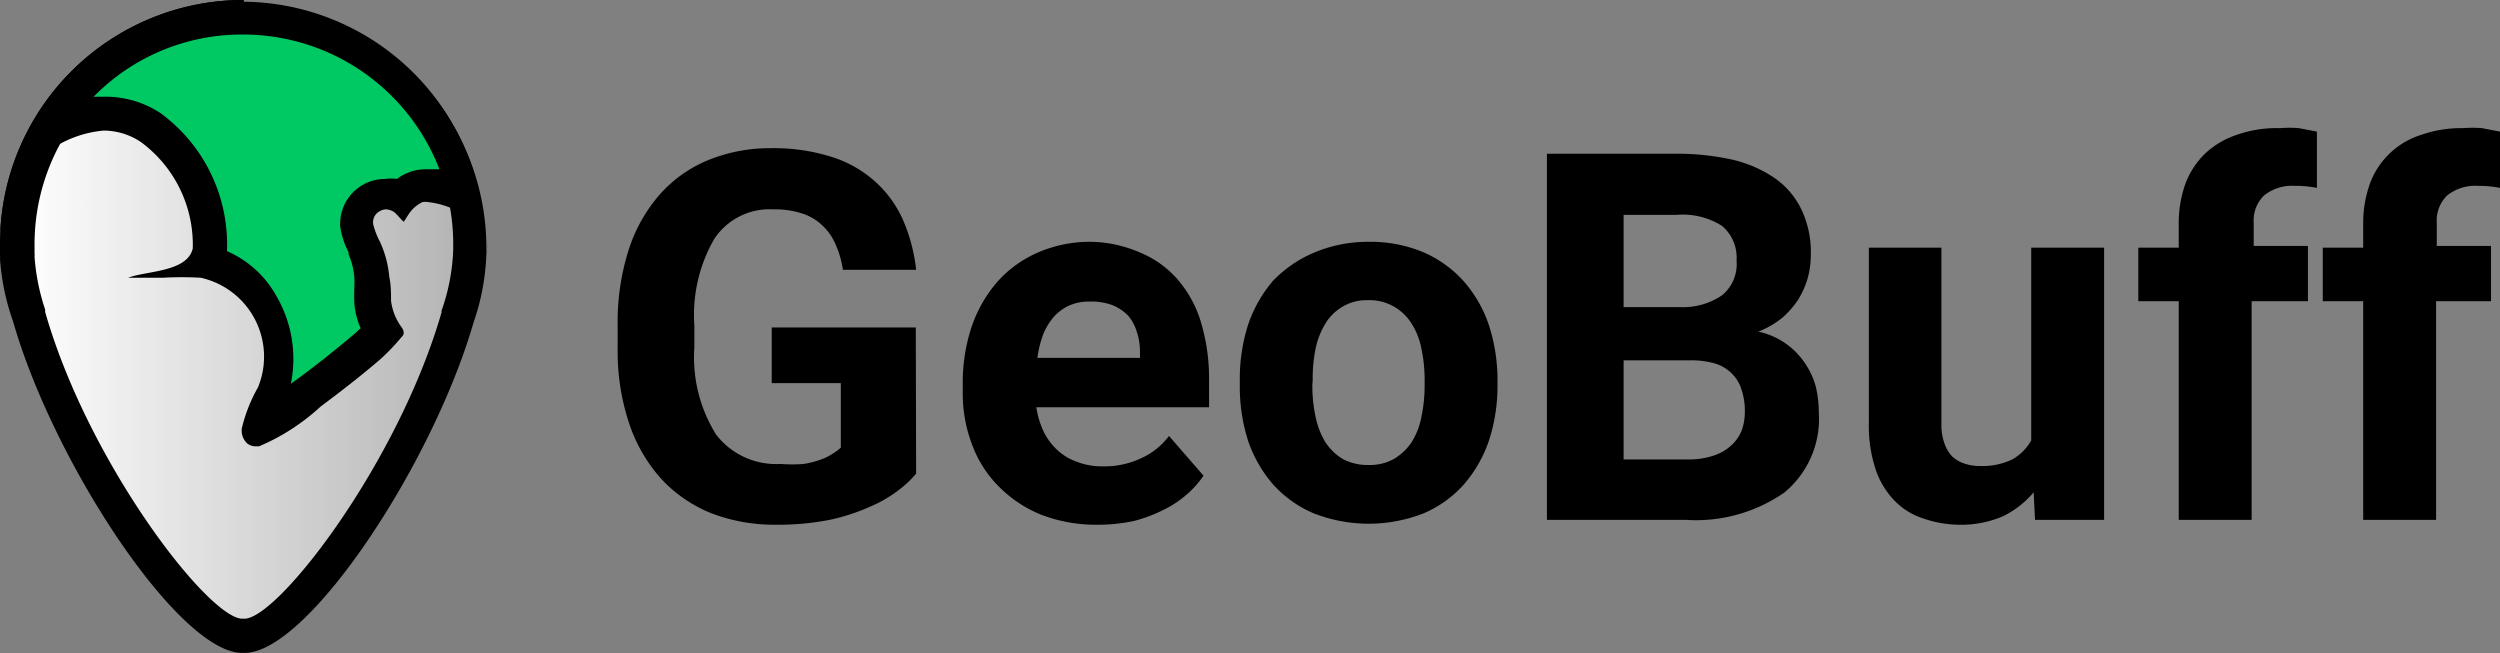 <svg id="bcc5f739-56a3-4af1-8149-52ab3ae5413d" data-name="Layer 1" xmlns="http://www.w3.org/2000/svg" xmlns:xlink="http://www.w3.org/1999/xlink" viewBox="0 0 72.37 18.91">
  <rect x="0" y="0" width="72.37" height="18.91" fill="#808080" stroke="none"/>
  <defs>
    <linearGradient id="bf99d733-6b04-476d-b765-6e2053fdd979" x1="0.49" y1="9.46" x2="13.61" y2="9.46" gradientUnits="userSpaceOnUse">
      <stop offset="0" stop-color="#fff"/>
      <stop offset="1" stop-color="#b3b3b3"/>
    </linearGradient>
  </defs>
  <g>
    <g>
      <g>
        <path d="M7,18.42c-1.38,0-4.93-5-6.16-9.24A6.82,6.82,0,0,1,.51,7.47c0-.19,0-.31,0-.42a6.56,6.56,0,0,1,13.12,0v.13a.37.37,0,0,1,0,.11,6.52,6.52,0,0,1-.34,1.89c-1.24,4.3-4.79,9.24-6.17,9.24Z" style="fill: url(#bf99d733-6b04-476d-b765-6e2053fdd979)"/>
        <path d="M7.05,1a6.07,6.07,0,0,1,6.07,6v.22a.11.11,0,0,0,0,0A5.89,5.89,0,0,1,12.78,9s0,0,0,.05c-1.25,4.33-4.69,8.81-5.69,8.86H7c-1-.05-4.45-4.53-5.69-8.87a.19.19,0,0,1,0-.07A6.17,6.17,0,0,1,1,7.43a.28.28,0,0,0,0-.09c0-.1,0-.2,0-.29A6.07,6.07,0,0,1,7.05,1m0-1A7.05,7.05,0,0,0,0,7.05c0,.12,0,.25,0,.38A.17.17,0,0,1,0,7.5,6.84,6.84,0,0,0,.38,9.31h0c1.17,4.09,4.8,9.59,6.63,9.59h.07c1.84,0,5.45-5.48,6.63-9.57a6.69,6.69,0,0,0,.37-2h0a.3.3,0,0,0,0-.1s0-.06,0-.1a.43.43,0,0,0,0,0v0a7.05,7.05,0,0,0-7-7Z"/>
      </g>
      <g>
        <g>
          <path d="M14.08,7.05a.49.49,0,0,1,0,.12s0-.08,0-.12Z" style="fill: #00c964"/>
          <path d="M14.1,7.05Zm0,0h0a.49.49,0,0,1,0,.12s0-.08,0-.12Z"/>
        </g>
        <g>
          <path d="M7.44,12.41a2.52,2.52,0,0,1,.23-.52,3.94,3.94,0,0,0,.23-.46,3,3,0,0,0-.25-2.62,2.38,2.38,0,0,0-1.71-1.2.84.84,0,0,0,.12-.31c.29-1.27-.83-3-1.7-3.58A2.36,2.36,0,0,0,3,3.29a3,3,0,0,0-1.67.55,6.55,6.55,0,0,1,12.12,1.8l-.26-.1a2.46,2.46,0,0,0-.83-.2.86.86,0,0,0-.32,0,1.11,1.11,0,0,0-.45.3,1,1,0,0,0-.45-.12.91.91,0,0,0-.42.11.83.83,0,0,0-.38.84,1.77,1.77,0,0,0,.2.57,2.61,2.61,0,0,1,.24,1v.18c0,.18,0,.35,0,.53a2.16,2.16,0,0,0,.28.82l0,.05a3.41,3.41,0,0,1-.37.39c-.59.49-1.15.93-1.71,1.35l-.39.3A4.23,4.23,0,0,1,7.44,12.41Z" style="fill: #00c964"/>
          <path d="M7.05,1a6.09,6.09,0,0,1,5.67,3.9l-.36,0a1.41,1.41,0,0,0-.47.07,1.37,1.37,0,0,0-.4.21,1.34,1.34,0,0,0-.35,0A1.3,1.3,0,0,0,9.85,6.57a2.32,2.32,0,0,0,.24.73l0,.06a2.06,2.06,0,0,1,.17.72v.18a5.29,5.29,0,0,0,0,.56,2.2,2.2,0,0,0,.18.68l-.15.14c-.58.49-1.13.93-1.68,1.33l-.19.14a3.62,3.62,0,0,0-.43-2.56A3,3,0,0,0,6.57,7.27a4.71,4.71,0,0,0-1.93-4A2.89,2.89,0,0,0,3,2.8H2.71A6,6,0,0,1,7.05,1m0-1A7.05,7.05,0,0,0,0,7.05a3,3,0,0,1,.57-1.8A3.24,3.24,0,0,1,3,3.78a1.94,1.94,0,0,1,1.09.34A3.69,3.69,0,0,1,5.58,7.19c-.15.69-1.36.65-1.87.85h1a10,10,0,0,1,1.1,0,2.34,2.34,0,0,1,1.66,3.17A4.51,4.51,0,0,0,7,12.4a.51.51,0,0,0,.16.44.4.4,0,0,0,.26.08H7.5a6.17,6.17,0,0,0,1.78-1.15c.59-.44,1.17-.89,1.73-1.37a6.3,6.3,0,0,0,.62-.65c.09-.08.06-.18,0-.27a1.63,1.63,0,0,1-.31-.77c0-.23,0-.44-.05-.69A3.11,3.11,0,0,0,11,7a2.29,2.29,0,0,1-.19-.48A.36.36,0,0,1,11,6.11a.37.37,0,0,1,.17-.05.46.46,0,0,1,.24.08c.07.05.21.23.28.28l.14-.22a1,1,0,0,1,.4-.35.44.44,0,0,1,.16,0A2.35,2.35,0,0,1,13,6a2.91,2.91,0,0,1,.78.41h0a.81.81,0,0,1,.26.64h0a7.05,7.05,0,0,0-7-7ZM14.1,7.05v0Z"/>
        </g>
      </g>
    </g>
    <g>
      <path d="M26.52,13.71a3,3,0,0,1-.51.48,3.78,3.78,0,0,1-.83.48,5.74,5.74,0,0,1-1.17.38,7.78,7.78,0,0,1-1.54.14,5.1,5.1,0,0,1-1.87-.33,4,4,0,0,1-1.46-1,4.55,4.55,0,0,1-.93-1.61,6.62,6.62,0,0,1-.33-2.18V9.44a6.91,6.91,0,0,1,.31-2.18,4.54,4.54,0,0,1,.9-1.62,3.8,3.8,0,0,1,1.4-1,4.7,4.7,0,0,1,1.83-.35,5.52,5.52,0,0,1,1.78.26,3.38,3.38,0,0,1,1.26.73,3.26,3.26,0,0,1,.79,1.11,4.94,4.94,0,0,1,.37,1.42H24.4a2.7,2.7,0,0,0-.21-.73,1.6,1.6,0,0,0-.38-.55,1.5,1.5,0,0,0-.59-.35,2.57,2.57,0,0,0-.84-.12,1.92,1.92,0,0,0-1.7.85,4.41,4.41,0,0,0-.58,2.51v.64a4.22,4.22,0,0,0,.63,2.52,2.19,2.19,0,0,0,1.86.85,4.4,4.4,0,0,0,.68,0,2.78,2.78,0,0,0,.5-.13,1.53,1.53,0,0,0,.34-.17,1.72,1.72,0,0,0,.23-.17V11.09h-2V9.48h4.17Z"/>
      <path d="M31.78,15.19a4.44,4.44,0,0,1-1.64-.29,3.63,3.63,0,0,1-1.23-.82,3.34,3.34,0,0,1-.77-1.21,4.1,4.1,0,0,1-.27-1.49V11.1a5.1,5.1,0,0,1,.26-1.65,3.92,3.92,0,0,1,.73-1.28A3.36,3.36,0,0,1,30,7.33,3.76,3.76,0,0,1,31.55,7,3.67,3.67,0,0,1,33,7.31a2.9,2.9,0,0,1,1.09.78,3.36,3.36,0,0,1,.67,1.22A5.66,5.66,0,0,1,35,10.9v.89H30a2.49,2.49,0,0,0,.21.7,1.81,1.81,0,0,0,.4.54,1.63,1.63,0,0,0,.57.34,2,2,0,0,0,.74.13A2.48,2.48,0,0,0,33,13.28a2.06,2.06,0,0,0,.84-.66l1,1.15a2.84,2.84,0,0,1-.47.53,3,3,0,0,1-.67.45,4.25,4.25,0,0,1-.87.33A5,5,0,0,1,31.78,15.19Zm-.24-6.46a1.4,1.4,0,0,0-.6.12,1.34,1.34,0,0,0-.45.34,1.81,1.81,0,0,0-.3.51,3.19,3.19,0,0,0-.16.66H33v-.17a1.81,1.81,0,0,0-.09-.58,1.33,1.33,0,0,0-.25-.47,1.37,1.37,0,0,0-.44-.3A1.73,1.73,0,0,0,31.54,8.73Z"/>
      <path d="M35.89,11a5.16,5.16,0,0,1,.24-1.6,3.85,3.85,0,0,1,.72-1.27A3.58,3.58,0,0,1,38,7.33,4,4,0,0,1,39.6,7a4,4,0,0,1,1.6.3,3.38,3.38,0,0,1,1.17.84,3.71,3.71,0,0,1,.73,1.27,5.16,5.16,0,0,1,.25,1.6v.15a5.11,5.11,0,0,1-.25,1.6,3.8,3.8,0,0,1-.73,1.27,3.28,3.28,0,0,1-1.16.83,4.36,4.36,0,0,1-3.18,0,3.32,3.32,0,0,1-1.17-.83,3.8,3.8,0,0,1-.73-1.27,5.11,5.11,0,0,1-.24-1.6Zm2.1.15a4.29,4.29,0,0,0,.09.9,2.33,2.33,0,0,0,.28.74,1.56,1.56,0,0,0,.5.49,1.5,1.5,0,0,0,.76.18,1.42,1.42,0,0,0,.74-.18,1.59,1.59,0,0,0,.51-.49,2.11,2.11,0,0,0,.28-.74,4.29,4.29,0,0,0,.09-.9V11a4.26,4.26,0,0,0-.09-.89,2.06,2.06,0,0,0-.28-.73,1.44,1.44,0,0,0-.51-.5,1.41,1.41,0,0,0-.76-.19,1.36,1.36,0,0,0-.74.19,1.41,1.41,0,0,0-.5.5,2.27,2.27,0,0,0-.28.73A4.26,4.26,0,0,0,38,11Z"/>
      <path d="M44.78,15.05V4.45h3.71a7.41,7.41,0,0,1,1.65.17,3.61,3.61,0,0,1,1.24.54,2.34,2.34,0,0,1,.77.91,2.86,2.86,0,0,1,.27,1.29,2.61,2.61,0,0,1-.09.69,2.57,2.57,0,0,1-.28.63,2.59,2.59,0,0,1-.47.53,2.63,2.63,0,0,1-.68.39,2.16,2.16,0,0,1,1.34.9,2.23,2.23,0,0,1,.32.68,3.14,3.14,0,0,1,.09.75,2.76,2.76,0,0,1-1,2.33,4.48,4.48,0,0,1-2.83.79ZM47,8.89h1.62a2,2,0,0,0,1.24-.35,1.17,1.17,0,0,0,.41-1,1.2,1.2,0,0,0-.42-1,2.12,2.12,0,0,0-1.32-.32H47Zm0,1.54V13.3h1.87a2.2,2.2,0,0,0,.73-.11,1.39,1.39,0,0,0,.51-.29,1.22,1.22,0,0,0,.31-.44,1.63,1.63,0,0,0,.09-.55,1.91,1.91,0,0,0-.09-.61,1.1,1.1,0,0,0-.27-.47,1.16,1.16,0,0,0-.48-.3,2.48,2.48,0,0,0-.71-.1Z"/>
      <path d="M58.87,14.25a2.67,2.67,0,0,1-.9.7,3.06,3.06,0,0,1-1.25.24A3.29,3.29,0,0,1,55.65,15a2,2,0,0,1-.82-.52,2.39,2.39,0,0,1-.54-.91,4,4,0,0,1-.19-1.33V7.17h2.1v5.11a1.53,1.53,0,0,0,.09.56,1,1,0,0,0,.23.38.94.94,0,0,0,.35.2,1.35,1.35,0,0,0,.46.07,2,2,0,0,0,.92-.19,1.45,1.45,0,0,0,.55-.55V7.17h2.11v7.88h-2Z"/>
      <path d="M63.07,15.05V8.72H61.9V7.17h1.17V6.49a3.37,3.37,0,0,1,.2-1.19,2.38,2.38,0,0,1,.58-.87,2.48,2.48,0,0,1,.91-.53A3.44,3.44,0,0,1,66,3.71a3.31,3.31,0,0,1,.55,0l.52.1,0,1.63a3,3,0,0,0-.64-.06,1.3,1.3,0,0,0-.88.27,1,1,0,0,0-.31.79v.68h1.57V8.72H65.18v6.33Z"/>
      <path d="M68.41,15.05V8.72H67.24V7.17h1.17V6.49a3.37,3.37,0,0,1,.2-1.19A2.32,2.32,0,0,1,70.1,3.9a3.47,3.47,0,0,1,1.2-.19,3.31,3.31,0,0,1,.55,0l.52.1,0,1.63a3,3,0,0,0-.64-.06,1.3,1.3,0,0,0-.88.27,1,1,0,0,0-.31.79v.68h1.57V8.72H70.52v6.33Z"/>
    </g>
  </g>
</svg>
